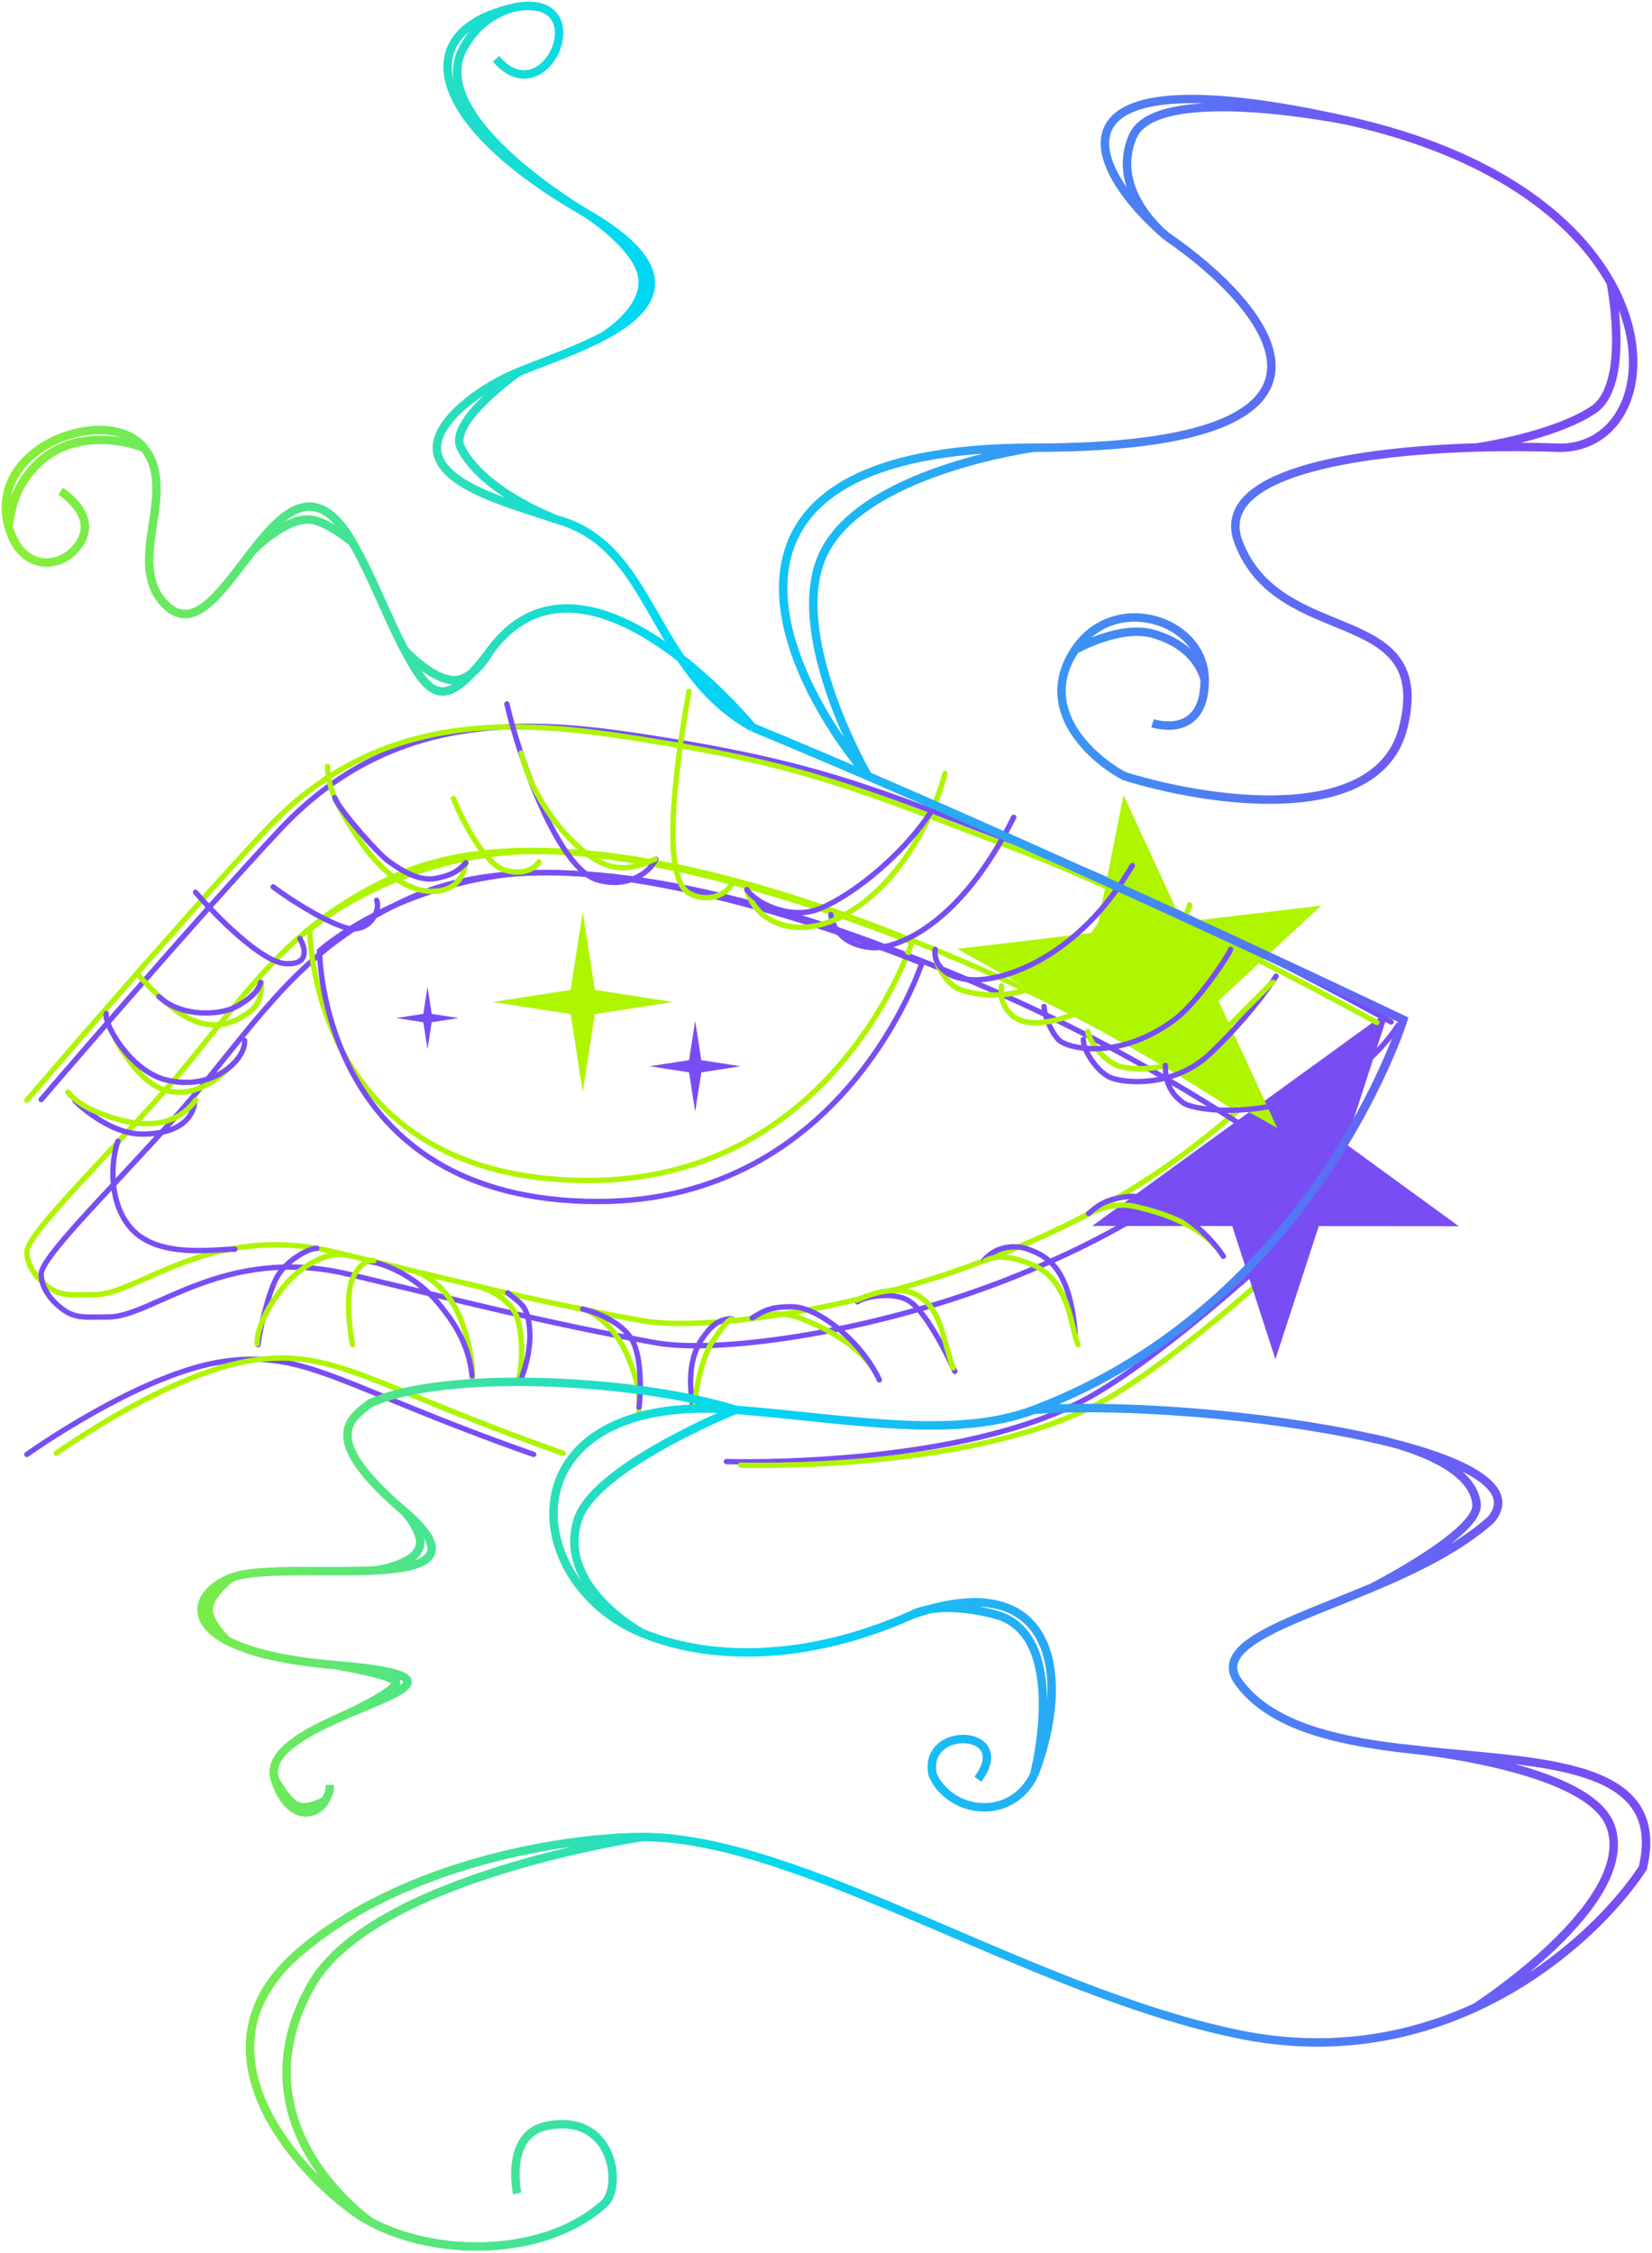 <svg width="558" height="761" viewBox="0 0 558 761" fill="none" xmlns="http://www.w3.org/2000/svg">
<path d="M245.359 493.605C245.359 493.605 325.386 496.215 368.921 471.304C395.154 456.293 433.113 420.673 433.113 420.673" stroke="#784EF4" stroke-width="1.808" stroke-linecap="round"/>
<path d="M250.181 494.811C250.181 494.811 330.208 497.421 373.743 472.509C399.976 457.499 437.935 421.879 437.935 421.879" stroke="#AFF500" stroke-width="1.808" stroke-linecap="round"/>
<path d="M13.905 371.353C13.905 371.353 66.543 310.012 94.673 280.037C131.44 240.859 175.849 242.615 214.619 248.393C277.304 257.736 295.48 266.732 348.428 286.667C397.834 305.269 469.881 345.133 469.881 345.133" stroke="#784EF4" stroke-width="1.808" stroke-linecap="round"/>
<path d="M9.083 491.194C9.083 491.194 46.87 464.109 75.084 459.852C103.298 455.594 115.293 468.391 180.263 491.194" stroke="#784EF4" stroke-width="1.808" stroke-linecap="round"/>
<path d="M454.501 386.293L469.151 341.324L430.867 369.093L407.206 386.256L368.921 414.025L416.216 414.062L430.796 459.054L445.447 414.085L492.742 414.122L454.501 386.293Z" fill="#784EF4"/>
<path d="M370.287 314.883L323.323 320.469L364.601 343.555L390.112 357.823L431.39 380.909L411.565 337.969L446.277 305.845L399.313 311.431L379.488 268.491L370.287 314.883Z" fill="#AFF500"/>
<path d="M65.44 356.783C43.741 383.605 9.083 415.851 9.083 422.783C9.083 426.399 11.207 430.243 14.707 433.331C20.093 438.083 23.145 437.249 31.885 437.249C46.763 437.249 70.865 412.838 112.755 422.783C150.105 431.65 178.951 439.168 216.729 445.989C238.126 449.852 292.625 442.255 339.989 422.783C367.113 411.632 390.921 398.673 418.346 374.865C377.031 348.073 339.99 329.056 289.058 310.371C231.478 289.247 170.92 278.253 132.646 296.207C100.657 311.212 87.663 329.313 65.44 356.783Z" stroke="#AFF500" stroke-width="1.808"/>
<path d="M70.262 364.295C48.563 391.118 13.905 423.364 13.905 430.296C13.905 433.912 16.029 437.755 19.529 440.844C24.915 445.596 27.967 444.762 36.707 444.762C51.584 444.762 75.686 420.351 117.577 430.296C154.927 439.163 183.773 446.681 221.55 453.501C242.948 457.365 297.447 449.768 344.811 430.296C371.935 419.145 395.743 406.186 423.168 382.378C381.853 355.585 344.811 336.569 293.88 317.884C236.3 296.76 175.742 285.766 137.468 303.72C105.479 318.725 92.485 336.826 70.262 364.295Z" stroke="#784EF4" stroke-width="1.808"/>
<path d="M198.646 398.673C104.579 398.673 104.618 313.988 104.618 313.988C104.618 313.988 126.317 294.339 164.893 288.673C218.235 280.837 308.044 318.207 308.044 318.207C308.044 318.207 282.126 398.673 198.646 398.673Z" stroke="#AFF500" stroke-width="1.808"/>
<path d="M201.961 405.781C107.894 405.781 107.933 321.095 107.933 321.095C107.933 321.095 129.632 301.447 168.208 295.78C221.551 287.944 311.359 325.314 311.359 325.314C311.359 325.314 285.441 405.781 201.961 405.781Z" stroke="#784EF4" stroke-width="1.808"/>
<path d="M9.083 371.55C9.083 371.55 61.721 310.209 89.851 280.234C126.618 241.056 171.027 242.812 209.797 248.591C272.482 257.933 290.659 266.93 343.606 286.865C393.012 305.466 465.059 345.331 465.059 345.331" stroke="#AFF500" stroke-width="1.808" stroke-linecap="round"/>
<path d="M19.029 490.8C19.029 490.8 56.815 463.715 85.029 459.458C113.243 455.2 125.238 467.997 190.208 490.8" stroke="#AFF500" stroke-width="1.808" stroke-linecap="round"/>
<path d="M65.741 371.851C65.741 371.851 66.09 383.002 47.96 383.002C36.508 383.002 25.358 371.851 25.358 371.851" stroke="#784EF4" stroke-width="1.808" stroke-linecap="round"/>
<path d="M107.029 421.577C104.015 421.577 96.782 425.797 93.769 430.92C90.713 436.115 87.741 449.002 87.138 454.126" stroke="#784EF4" stroke-width="1.808" stroke-linecap="round"/>
<path d="M117.879 423.989C110.947 422.18 101.605 427.304 95.577 434.838C90.996 440.564 86.837 447.797 86.837 453.824" stroke="#AFF500" stroke-width="1.808" stroke-linecap="round"/>
<path d="M141.084 429.715C144.198 430.719 151.693 435.501 155.55 445.386C159.408 455.271 159.769 462.765 159.468 465.276" stroke="#AFF500" stroke-width="1.808" stroke-linecap="round"/>
<path d="M367.414 410.126C374.346 406.509 379.845 406.714 383.086 407.413C398.456 410.728 406.392 416.354 410.511 420.674" stroke="#AFF500" stroke-width="1.808" stroke-linecap="round"/>
<path d="M332.455 425.495C336.675 420.673 343.003 420.372 347.223 421.879C354.034 424.312 361.387 428.509 363.195 450.509" stroke="#784EF4" stroke-width="1.808" stroke-linecap="round"/>
<path d="M332.757 425.797C335.871 424.189 340.291 423.747 348.428 427.002C361.387 432.186 361.688 448.4 364.099 454.126" stroke="#AFF500" stroke-width="1.808" stroke-linecap="round"/>
<path d="M157.66 433.633C162.582 434.135 173.21 437.912 175.139 446.592C177.068 455.271 175.943 463.067 175.139 465.88" stroke="#AFF500" stroke-width="1.808" stroke-linecap="round"/>
<path d="M171.523 436.646C175.742 440.262 177.852 440.564 178.756 447.495C179.85 455.884 176.646 464.272 175.441 467.085" stroke="#784EF4" stroke-width="1.808" stroke-linecap="round"/>
<path d="M195.03 441.769C197.139 441.669 206.06 444.843 211.605 457.139C217.15 469.435 215.824 475.423 215.824 477.03" stroke="#AFF500" stroke-width="1.808" stroke-linecap="round"/>
<path d="M247.167 445.386C242.647 445.386 239.934 448.098 237.222 452.016C231.309 460.556 233.605 472.108 234.208 476.126" stroke="#784EF4" stroke-width="1.808" stroke-linecap="round"/>
<path d="M247.506 445.687C246.502 445.185 245.095 446.591 240.575 453.222C236.578 459.084 234.007 474.217 234.811 476.126" stroke="#AFF500" stroke-width="1.808" stroke-linecap="round"/>
<path d="M367.716 409.824C370.127 408.016 372.185 405.075 380.976 404.098C389.113 403.194 405.086 411.934 413.223 424.29" stroke="#784EF4" stroke-width="1.808" stroke-linecap="round"/>
<path d="M66.119 371.55C61.899 377.075 54.289 382.492 38.316 377.577C29.275 374.795 25.056 371.55 22.946 368.837" stroke="#AFF500" stroke-width="1.808" stroke-linecap="round"/>
<path d="M79.001 358.893C71.769 367.03 61.972 371.652 53.084 367.03C45.549 363.112 39.723 352.363 38.618 350.153" stroke="#AFF500" stroke-width="1.808" stroke-linecap="round"/>
<path d="M82.618 351.358C83.12 357.788 71.769 368.838 55.796 364.619C43.654 361.411 34.901 345.331 35.906 342.317" stroke="#784EF4" stroke-width="1.808" stroke-linecap="round"/>
<path d="M101.303 317.002C103.111 320.015 104.679 325.922 96.481 325.44C88.284 324.958 72.773 309.166 66.043 301.33" stroke="#784EF4" stroke-width="1.808" stroke-linecap="round"/>
<path d="M88.344 331.769C88.344 333.276 88.344 338.399 85.029 341.112C68.785 354.402 55.193 338.098 46.453 329.057" stroke="#AFF500" stroke-width="1.808" stroke-linecap="round"/>
<path d="M88.043 331.769C87.139 335.385 82.919 338.399 79.303 340.207C74.267 342.725 61.522 343.824 53.686 336.591" stroke="#784EF4" stroke-width="1.808" stroke-linecap="round"/>
<path d="M365.908 351.057C365.908 354.974 370.552 361.666 374.647 363.714C378.867 365.824 396.165 367.692 408.702 355.879C419.853 345.371 428.794 333.477 431.004 329.659" stroke="#784EF4" stroke-width="1.808" stroke-linecap="round"/>
<path d="M367.414 348.344C368.118 352.563 374.114 359.557 379.168 360.399C384.593 361.303 398.456 363.111 415.332 346.234C428.834 332.733 430.502 330.965 429.798 331.769" stroke="#AFF500" stroke-width="1.808" stroke-linecap="round"/>
<path d="M393.634 359.796C393.634 363.815 394.316 368.566 399.661 372.454C405.007 376.342 449.689 380.29 472.292 346.235" stroke="#784EF4" stroke-width="1.808" stroke-linecap="round"/>
<path d="M352.647 339.906C352.748 342.92 354.757 348.043 357.469 351.057C360.182 354.07 377.711 358.454 396.648 344.427C404.785 338.399 415.634 321.623 415.634 320.618" stroke="#784EF4" stroke-width="1.808" stroke-linecap="round"/>
<path d="M338.249 332.974C338.249 334.782 337.344 339.002 342.166 343.221C349.332 348.645 364.099 343.221 377.36 335.385C393.318 325.955 402.574 305.851 401.771 305.549" stroke="#AFF500" stroke-width="1.808" stroke-linecap="round"/>
<path d="M315.88 323.33C316.583 326.645 320.099 332.673 324.318 334.18C330.339 336.33 350.236 340.508 366.209 319.714C378.987 303.078 383.387 290.481 383.99 286.261" stroke="#AFF500" stroke-width="1.808" stroke-linecap="round"/>
<path d="M315.88 320.618C315.378 323.732 317.085 330.141 327.935 330.865C338.784 331.588 364.099 323.632 382.483 292.289" stroke="#784EF4" stroke-width="1.808" stroke-linecap="round"/>
<path d="M280.619 308.865C281.423 313.787 284.838 319.112 294.181 320.016C301.749 320.748 323.715 313.687 342.4 276.015" stroke="#784EF4" stroke-width="1.808" stroke-linecap="round"/>
<path d="M251.989 299.522C252.893 303.842 256.357 310.823 266.153 312.782C276.701 314.892 290.263 308.865 302.017 294.7C312.362 282.232 317.688 267.376 319.195 261.248" stroke="#AFF500" stroke-width="1.808" stroke-linecap="round"/>
<path d="M252.291 300.426C255.003 304.846 266.154 310.371 275.496 307.358C284.839 304.344 303.825 290.782 315.277 273.001" stroke="#784EF4" stroke-width="1.808" stroke-linecap="round"/>
<path d="M221.551 290.18C219.039 295.303 211.304 300.023 201.66 297.111C188.882 293.254 175.742 257.632 171.221 237.741" stroke="#784EF4" stroke-width="1.808" stroke-linecap="round"/>
<path d="M221.249 290.179C215.523 292.59 209.496 294.942 201.961 290.782C192.317 285.458 180.142 270.711 176.043 254.316" stroke="#AFF500" stroke-width="1.808" stroke-linecap="round"/>
<path d="M182.071 291.084C180.966 292.892 177.068 295.966 170.317 293.796C163.567 291.626 156.052 276.819 153.139 269.686" stroke="#AFF500" stroke-width="1.808" stroke-linecap="round"/>
<path d="M157.358 291.084C156.756 295.604 154.317 301.029 145.906 301.029C138.071 301.029 129.632 295.303 122.399 285.056C112.469 270.988 110.646 264.262 110.646 258.837" stroke="#AFF500" stroke-width="1.808" stroke-linecap="round"/>
<path d="M157.358 291.385C154.345 294.7 151.934 295.586 148.016 296.508C142.892 297.714 137.769 295.604 131.139 290.782C127.624 288.226 114.865 273.905 113.057 269.385" stroke="#784EF4" stroke-width="1.808" stroke-linecap="round"/>
<path d="M127.221 304.043C128.728 307.559 124.509 315.977 116.07 313.084C107.632 310.191 96.682 302.837 92.262 299.522" stroke="#784EF4" stroke-width="1.808" stroke-linecap="round"/>
<path d="M247.468 298.015C245.057 303.138 237.825 304.645 232.701 301.632C222.398 295.571 229.386 252.508 232.701 233.521" stroke="#AFF500" stroke-width="1.808" stroke-linecap="round"/>
<path d="M125.112 426.098C127.723 426.299 139.879 429.715 148.92 441.167C152.749 446.017 158.262 453.222 159.468 464.674" stroke="#784EF4" stroke-width="1.808" stroke-linecap="round"/>
<path d="M126.317 425.797C124.911 425.495 121.495 426.279 119.084 431.824C116.673 437.369 118.08 449.002 119.084 454.126" stroke="#AFF500" stroke-width="1.808" stroke-linecap="round"/>
<path d="M196.838 442.071C201.66 443.276 210.429 446.677 213.715 452.92C216.728 458.646 216.528 470.601 215.824 475.222" stroke="#784EF4" stroke-width="1.808" stroke-linecap="round"/>
<path d="M253.754 445.341C261.138 442.773 266.549 443.777 269.653 444.94C284.376 450.458 291.408 457.179 294.854 462.053" stroke="#AFF500" stroke-width="1.808" stroke-linecap="round"/>
<path d="M254.096 445.087C256.744 443.649 259.209 441.039 268.048 441.353C276.23 441.643 290.76 452.616 297.011 466.026" stroke="#784EF4" stroke-width="1.808" stroke-linecap="round"/>
<path d="M289.661 439.66C290.665 438.354 300.751 435.923 306.537 439.057C312.324 442.191 319.496 456.436 322.51 463.167" stroke="#784EF4" stroke-width="1.808" stroke-linecap="round"/>
<path d="M289.359 439.057C296.291 436.043 304.948 433.902 311.058 438.153C317.989 442.975 318.592 452.619 321.907 461.961" stroke="#AFF500" stroke-width="1.808" stroke-linecap="round"/>
<path d="M39.823 385.413C37.312 392.445 36.558 407.442 45.248 415.852C54.59 424.893 72.572 421.879 79.303 421.879" stroke="#784EF4" stroke-width="1.808" stroke-linecap="round"/>
<path d="M196.838 307.96L200.928 334.31L227.277 338.399L200.928 342.488L196.838 368.838L192.749 342.488L166.4 338.399L192.749 334.31L196.838 307.96Z" fill="#AFF500"/>
<path d="M234.811 344.728L236.876 358.033L250.181 360.098L236.876 362.163L234.811 375.468L232.746 362.163L219.441 360.098L232.746 358.033L234.811 344.728Z" fill="#784EF4"/>
<path d="M144.399 333.276L145.816 342.407L154.947 343.824L145.816 345.241L144.399 354.372L142.982 345.241L133.851 343.824L142.982 342.407L144.399 333.276Z" fill="#784EF4"/>
<path d="M167.546 19.859C184.201 39.369 201.808 -1.555 175.16 2.252M175.16 2.252C137.091 9.865 144.229 41.272 197.525 71.728M175.16 2.252C175.16 2.252 162.786 3.676 156.125 17.003C144.347 40.569 197.525 71.728 197.525 71.728M197.525 71.728C197.525 71.728 215.934 83.148 217.036 94.093C218.138 105.038 203.712 113.604 203.712 113.604M197.525 71.728C231.532 91.16 220.843 104.581 203.712 113.604M248.443 476.112C248.443 476.112 200.758 495.372 195.146 513.329C188.008 536.17 217.036 551.574 217.036 551.574M248.443 476.112C170.384 469.859 174.534 534.229 217.036 551.574M248.443 476.112C217.194 466.277 151.842 462.031 125.194 473.833C117.263 479.643 108.444 486.35 136.615 510.474M248.443 476.112C286.526 479.163 322.416 486.29 349.29 476.112M308.402 545.212C270.996 561.893 238.758 560.438 217.036 551.574M308.402 545.212C308.402 545.212 316.491 540.23 336.002 545.212C361.698 551.772 349.29 599.46 349.29 599.46M308.402 545.212C356.464 528.556 362.174 566.15 349.29 599.46M203.712 113.604C194.908 118.241 184.116 121.991 175.16 125.612M175.16 125.612C162.909 130.564 147.56 141.68 147.56 151.197C147.56 164.521 175.554 170.897 188.066 175.466M175.16 125.612C175.16 125.612 151.233 142.45 155.649 151.197C163.263 166.279 188.066 175.466 188.066 175.466M188.066 175.466C220.98 184.313 219.564 226.375 254.153 245.621M330.291 600.888C343.14 583.756 311.257 582.329 315.064 599.46C320.774 612.308 341.236 615.639 349.29 599.46M254.153 245.621C254.153 245.621 197.468 176.44 165.585 219.744M254.153 245.621C266.899 250.891 280.007 256.441 293.174 262.113M48.58 151.197C60.477 165.949 42.394 189.266 55.242 203.542C65.278 214.693 74.972 199.263 85.222 186.102M48.58 151.197C36.683 136.445 -4.57 150.467 2.897 177.845M48.58 151.197C48.58 151.197 20.504 139.776 6.704 164.521C3.785 169.756 2.897 177.845 2.897 177.845M2.897 177.845C7.18 193.549 21.456 192.597 27.166 183.08C32.877 173.563 20.504 165.949 20.504 165.949M119.008 183.08C106.556 161.767 95.604 172.771 85.222 186.102M119.008 183.08C119.008 183.08 110.305 175.913 104.732 175.466C96.143 174.777 85.222 186.102 85.222 186.102M119.008 183.08C125.536 194.253 130.857 208.65 136.615 219.459M165.585 219.744C165.585 219.744 160.127 229.925 153.27 229.715C145.57 229.478 136.615 219.459 136.615 219.459M165.585 219.744C150.093 240.785 145.055 235.304 136.615 219.459M136.615 510.474C136.615 510.474 142.702 517.063 141.849 521.895C140.696 528.43 127.098 530.331 127.098 530.331M136.615 510.474C154.28 525.601 143.995 529.406 127.098 530.331M78.084 532.84C87.001 529.327 110.312 531.25 127.098 530.331M78.084 532.84C78.084 532.84 70.691 538.468 70.47 543.309C70.257 547.967 76.656 554.04 76.656 554.04M78.084 532.84C67.614 536.964 62.728 546.673 76.656 554.04M113.298 562.343C95.281 560.821 83.618 557.723 76.656 554.04M113.298 562.343C113.298 562.343 132.916 565.674 133.76 568.054C134.819 571.041 114.725 580.042 114.725 580.042M113.298 562.343C155.018 565.869 134.699 571.209 114.725 580.042M92.835 600.888C90.105 592.331 102.349 585.516 114.725 580.042M92.835 600.888C92.835 600.888 96.803 608.429 100.449 609.93C104.256 611.496 109.958 608.026 109.958 608.026M92.835 600.888C97.33 614.972 106.436 613.867 109.958 608.026M111.394 602.792C111.394 604.73 111.394 605.171 109.958 608.026M349.29 476.112C443.976 440.251 474.002 344.398 474.002 344.398C474.002 344.398 382.257 300.485 293.174 262.113M349.29 476.112C378.735 474.009 426.923 477.723 462.106 485.419M217.036 620.398C270.333 620.398 347.898 672.553 418.326 687.019C449.347 693.391 476.397 688.057 498.34 677.978M217.036 620.398C193.243 620.398 136.615 628.298 100.449 659.895C64.284 691.493 97.753 730.799 119.008 746.502C120.913 747.91 122.985 749.206 125.194 750.386M217.036 620.398C217.036 620.398 126.084 633.739 105.208 670.364C78.084 717.951 125.194 750.386 125.194 750.386M174.684 740.792C174.684 740.792 170.401 720.806 184.677 717.951C207.542 713.378 210.172 738.659 204.187 744.123C184.26 762.318 147.636 762.371 125.194 750.386M472.099 590.275C449.66 587.467 428.751 582.388 418.326 568.054C409.202 555.508 435.466 547.923 463.426 536.171M472.099 590.275C515.211 595.67 563.975 592.685 554.899 630.868C545.846 644.713 526.215 665.174 498.34 677.978M472.099 590.275C472.099 590.275 536.19 595.654 543.954 616.592C553.558 642.492 498.34 677.978 498.34 677.978M462.106 485.419C492.705 492.113 513.467 501.819 503.506 513.329C492.8 522.9 477.886 530.093 463.426 536.171M462.106 485.419C462.106 485.419 497.32 491.44 498.747 508.095C499.574 517.747 463.426 536.171 463.426 536.171M293.174 262.113C262.196 225.141 230.05 151.197 349.29 151.197M293.174 262.113C293.174 262.113 265.465 214.414 277.946 187.363C291.033 158.999 349.29 151.197 349.29 151.197M349.29 151.197C468.53 151.197 428.818 103.611 394.057 79.817M394.057 79.817C366.616 56.5 349.29 17.003 455.444 40.797M394.057 79.817C394.057 79.817 374.547 64.59 382.636 46.031C390.726 27.473 455.444 40.797 455.444 40.797M455.444 40.797C504.625 51.82 532.016 73.949 544.077 95.521M363.126 219.459C349.802 239.426 368.678 256.214 379.781 262.113C407.663 270.824 465.541 279.721 474.002 245.621C484.578 202.997 432.126 219.459 418.326 183.08C409.446 159.672 458.257 152.323 498.747 151.124M363.126 219.459C376.45 199.492 406.905 209.252 406.905 229.715M363.126 219.459C363.126 219.459 378.103 210.958 389.298 214.011C405.002 218.294 406.905 229.715 406.905 229.715M406.905 229.715C406.905 250.177 389.298 244.253 389.298 244.253M498.747 151.124C508.598 150.832 517.956 150.904 525.871 151.197C548.984 152.053 560.156 124.282 544.077 95.521M498.747 151.124C498.747 151.124 524.806 147.416 538.244 138.349C550.939 129.783 544.077 95.521 544.077 95.521" stroke="url(#paint0_linear_207_114)" stroke-width="2.855"/>
<defs>
<linearGradient id="paint0_linear_207_114" x1="-42.31" y1="283.487" x2="496.368" y2="228.287" gradientUnits="userSpaceOnUse">
<stop stop-color="#AFF500"/>
<stop offset="0" stop-color="#AFF500"/>
<stop offset="0.507" stop-color="#00D8F5"/>
<stop offset="1" stop-color="#784EF4"/>
</linearGradient>
</defs>
</svg>
